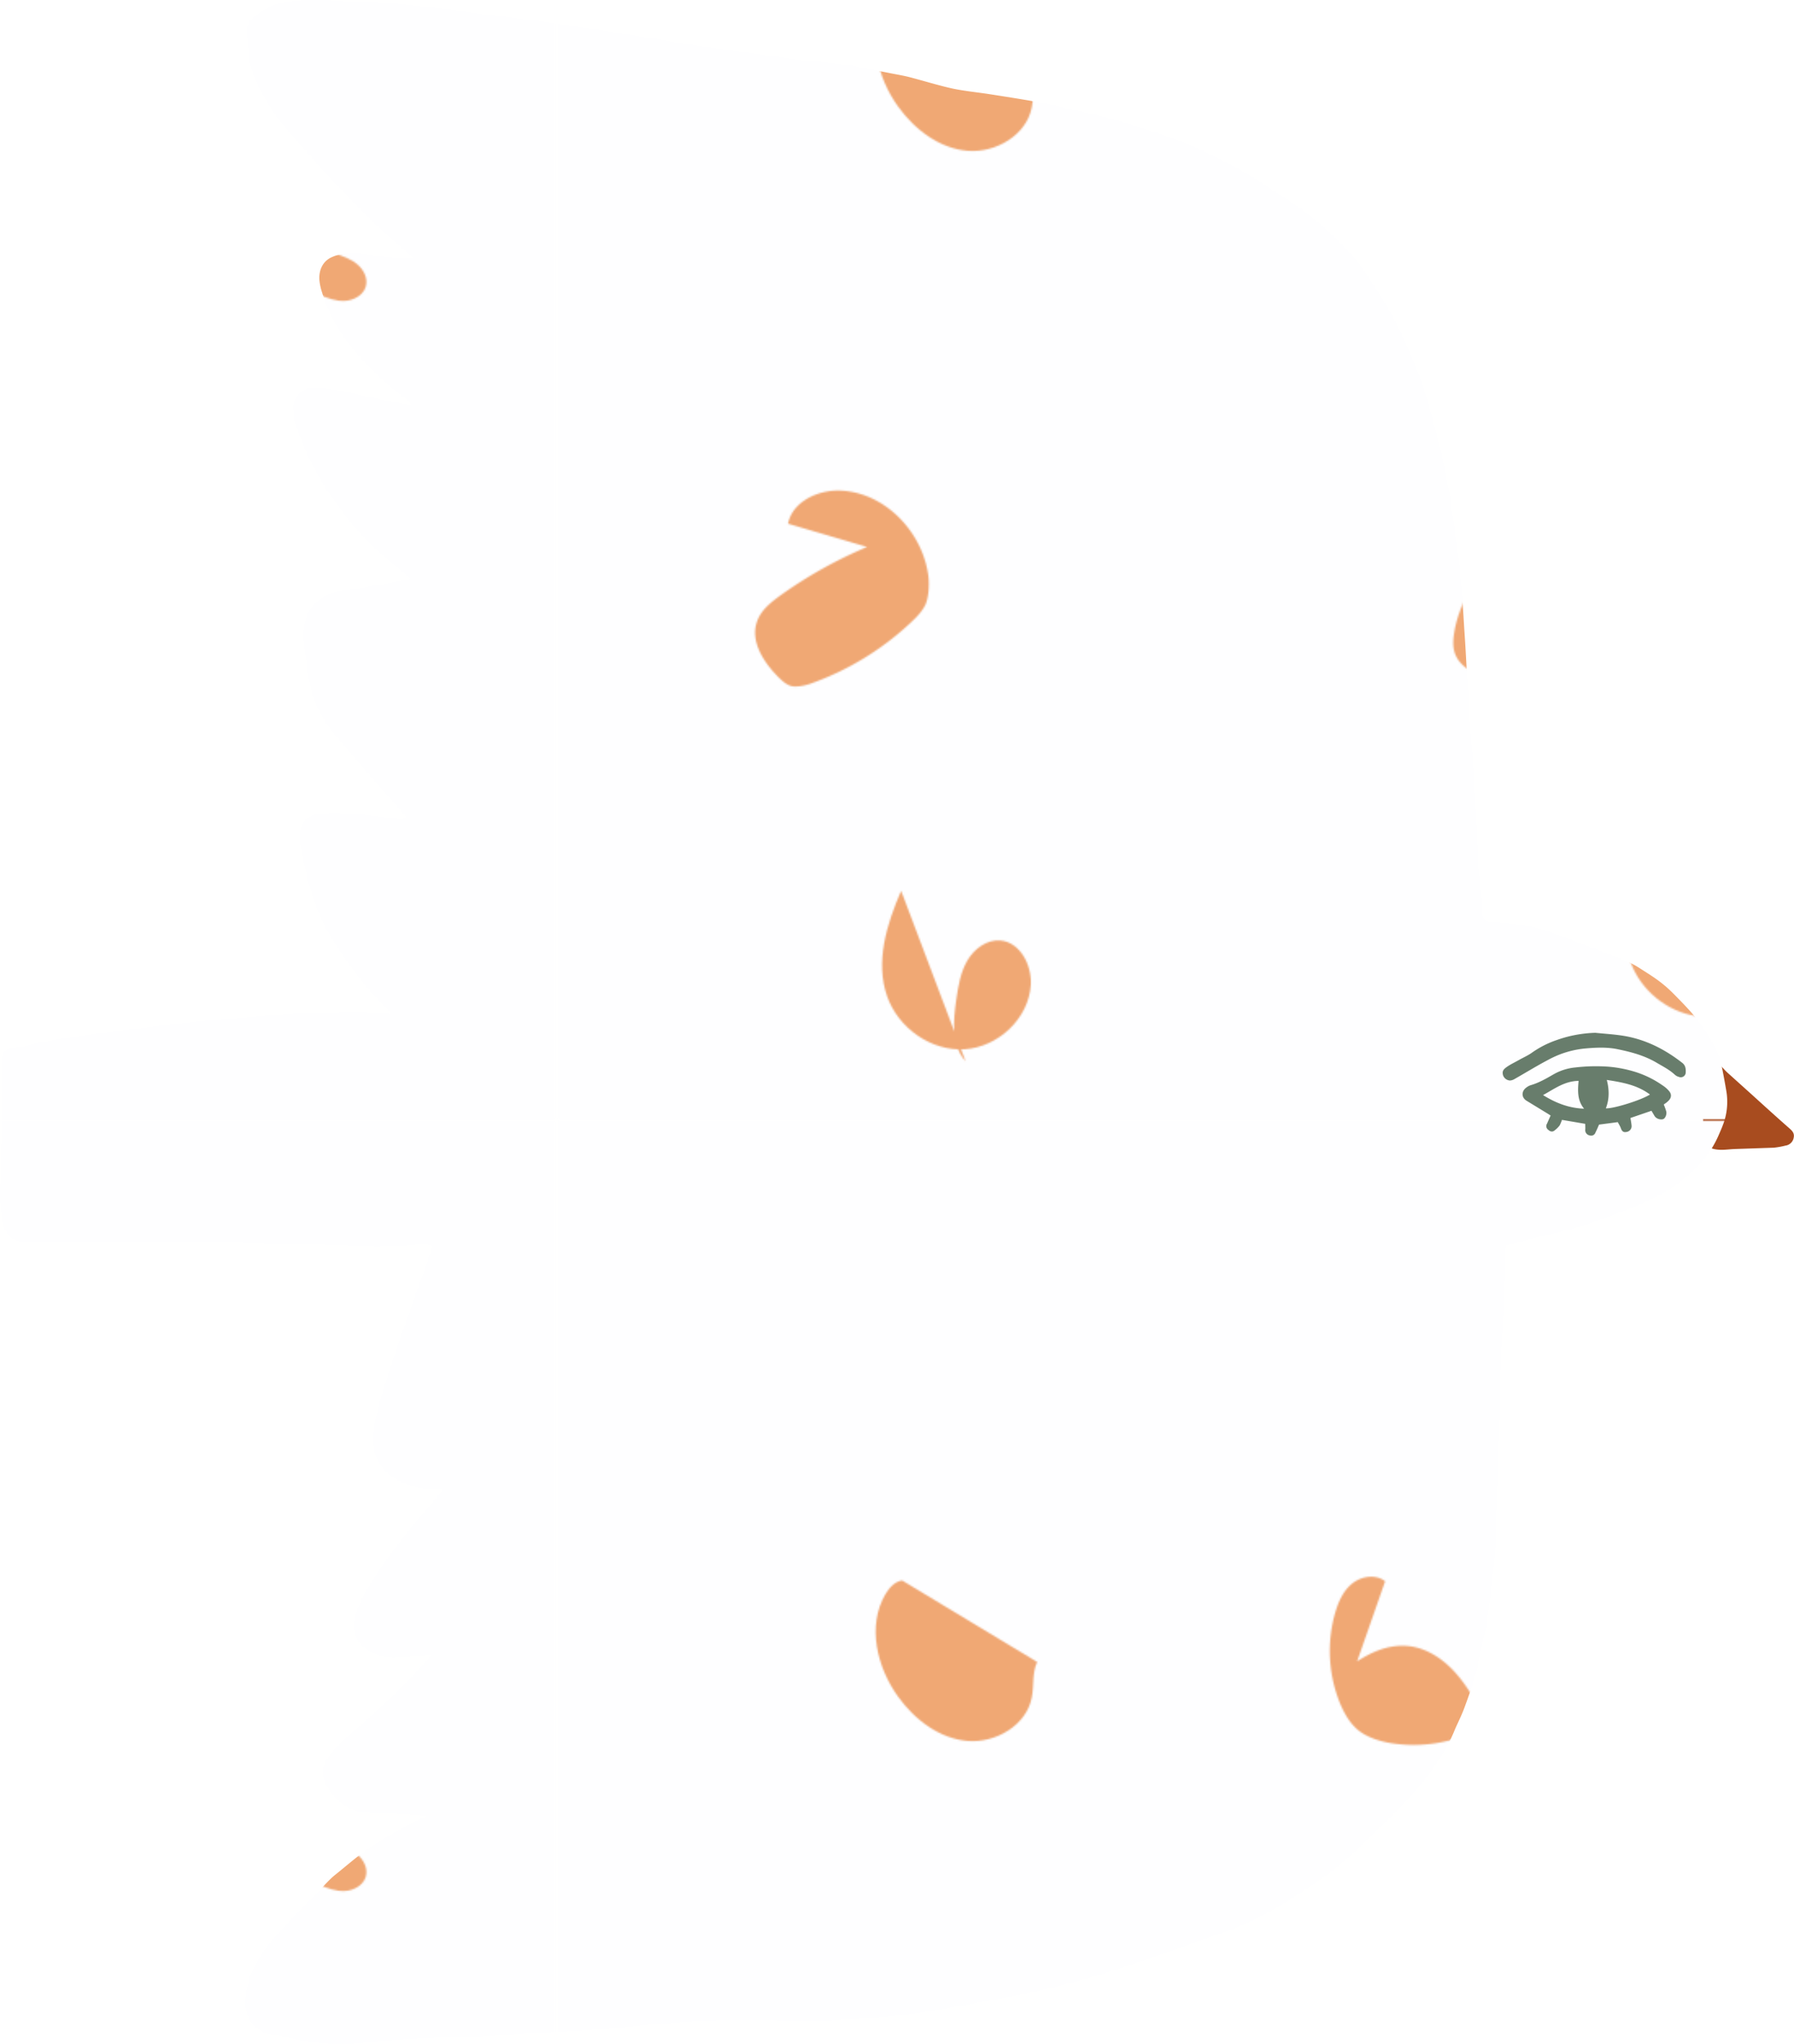<svg xmlns="http://www.w3.org/2000/svg" width="948" height="1080" viewBox="0.01 -0.031 947.963 1080.073" style=""><g><defs><pattern id="a" data-name="Íîâûé óçîð 9" width="926.2" height="976.08" patternTransform="matrix(.86 0 0 .86 6672.2 -248)" patternUnits="userSpaceOnUse" viewBox="0 0 926.2 976.1"><path fill="none" d="M0 0h926.2v976.08H0z"></path><path fill="#fefeff" d="M0 0h926.2v976.08H0z"></path><path d="M650.2 84.5c-4.1-5.3-12.5-2.4-18.3.9-9.8 5.5-19.7 11.1-27.7 18.9a63.3 63.3 0 0 0-.4 89.6c5.1 5.1 11.3 9.4 18.3 11s12.8.8 19-1c22.5-6.6 39.4-28.6 40-52s-15.3-46.3-37.4-53.9c-3.4-1.2-7.9-1.7-9.9 1.4-1.1 1.6-1 3.7-.7 5.6a98 98 0 0 0 6.2 25.5" fill="#f0a874"></path><path d="M508.7 282.9c-5.7-4.5-14.4-3.2-20.1 1.3s-8.7 11.5-10.7 18.5a85.4 85.4 0 0 0 3 54.9c2.6 6.3 6 12.4 11.2 16.7s12.8 6.8 19.9 8a88.6 88.6 0 0 0 55.4-9c1.3-.7 2.7-1.5 3.1-2.9s-.3-3.2-1.1-4.6c-5.4-9.8-10.9-19.7-18.6-27.9s-17.9-14.6-29.1-15.3-21.2 3.7-30.2 9.5" fill="#f0a874"></path><path d="M211.9 282.4c-4.6.7-8 4.6-10.3 8.5-11.3 19.4-5.2 44.9 7.9 63 10.2 14.1 25.4 25.7 42.7 27.1s36.2-9.7 39.4-26.8c1.4-7.2.1-15.1 3.3-21.7" fill="#f0a874"></path><path d="M612.4 585.5c-11.6 13.2-23.1 26.4-34.1 40.1-12.5 15.7-24.5 32.8-27.3 52.6-.6 4.1-.7 8.3.8 12.1 2.4 6.4 8.7 10.2 14.7 13.3a208.3 208.3 0 0 0 22.6 10.2c1.4.5 3 1 4.4.5a5.5 5.5 0 0 0 2.5-2.9 157.2 157.2 0 0 0 19.6-72.1c.1-2.6.1-5.3-1.2-7.5-3.1-5.3-11.5-4.5-15.7-.2s-5.2 10.8-6 16.8" fill="#f0a874"></path><path d="M749.6 429.2c2.1 9.5-3.5 21.3 3.4 28.1 2 2 4.7 3.1 7.3 4.1l20.1 7.9c5.1 2.1 10.4 4.1 15.8 3.9s11.3-3.2 13-8.4-1-10.5-4.9-13.9-9-5.1-13.9-6.8l-30.1-10.3c-5.6-1.9-11.7-3.9-17.3-1.7s-8.6 10.4-3.9 14.1" fill="#f0a874"></path><path d="M190.4 624.4a273.1 273.1 0 0 0-53.3 29.8c-5.8 4.2-11.9 9-14.3 15.9-4.4 12.1 3.9 25.1 13 34.2 2.3 2.3 4.8 4.6 7.8 5.5s8.1-.1 12-1.4a175.9 175.9 0 0 0 62.1-38c3.2-3 6.3-6.2 8.3-10.1s2.7-11.5 2.1-17.3c-3.1-27.3-26.5-52.1-54-53.2-13.8-.6-29.6 6.7-32.3 20.3" fill="#f0a874"></path><path d="M211.3 835.7c-8.9 20.5-16 43.7-8.6 64.8 6.8 19.5 27.1 33.9 47.8 32.5s39.3-19.1 40.5-39.7c.6-12.1-6.6-26-18.7-27.1-8.3-.7-16.1 5.1-20.3 12.3s-5.6 15.7-6.8 24c-1.9 13.1-3.2 28.1 5.7 37.9" fill="#f0a874"></path><path d="M731.3 802.6c-11.6-2-23.4-4.1-35.1-2.5s-23.4 7.3-29.3 17.5c-2.7 4.7-4 10-5.3 15.3-3.2 13.2-6.4 26.9-3.8 40.3 3.6 17.8 18 32.7 35.4 37.9s37 1.2 51.6-9.6c2.3-1.7 4.6-3.6 5.8-6.2 2.9-6.2-1.2-13.3-6-18.1-17.5-17.9-44.3-22.4-69.2-23.3" fill="#f0a874"></path></pattern></defs><g data-name="Layer 2"><path d="M900 591.1c0 3.2-.1 6.3 0 9.4s1.8 5.7 5.7 6.6 7.5.1 11.3 0l20.4-.7a43.4 43.4 0 0 0 6.1-1.1 5.1 5.1 0 0 0 4.4-4.4c.4-2.2-.9-3.5-2.4-4.8-6.6-5.8-13.1-11.7-19.6-17.6l-13.1-11.8c-1.1-1-2.1-2.2-3.2-3.3a4.3 4.3 0 0 0-4.9-1.1 4.1 4.1 0 0 0-2.8 3.8c-.8 8.3-1.5 16.7-2.3 25z" fill="#a84c1f"></path><path d="M796 658l17-4.3c6.2-1.5 12.5-2.9 18.6-4.6s9.8-3.1 14.6-4.8 10.1-3.7 15-5.7c10.6-4.3 21-9.1 29.7-16.6s14-14.1 17.9-23.6a64.4 64.4 0 0 0 2.4-6.1 34.2 34.2 0 0 0 1-16.2q-1.1-6.5-2.4-12.9c-1.2-5.9-4.2-11.1-7.2-16.2-4.8-8.3-11.4-15-18-21.7s-11.7-9.6-18.2-13.8-12.3-5.7-18.6-8.3c-8.1-3.2-16.2-6.2-24.4-9.2a95 95 0 0 0-33.4-6.6h-1.9c-3.2-.4-4.4-1.6-4.6-4.8-.6-6.8-.9-13.6-1.8-20.3-1.2-9.6-1.1-19.2-1.6-28.8-.6-11.8-.8-23.7-2.1-35.5-.8-7.1-1-14.3-1.5-21.5-.3-4.8-.7-9.6-1-14.5-.5-8.7-.9-17.5-1.5-26.3s-1.1-19.2-2-28.8-1.8-16.2-2.9-24.2-2.3-17-3.8-25.5c-2.2-12.3-5.1-24.5-8.5-36.6-1.8-6.6-3.6-13.1-5.9-19.5s-5.4-13.6-8.3-20.3c-2.2-4.8-4.4-9.7-7-14.3s-6.6-10.9-10-16.3c-2.3-3.6-4.7-7.2-7.2-10.6s-4.1-4.8-6.2-7.1a174.1 174.1 0 0 0-22.5-20.5c-6.9-5.2-14.3-9.7-21.6-14.5-3.4-2.3-7-4.4-10.6-6.5a66.5 66.5 0 0 0-5.8-3.3c-10.1-5.1-20.2-10.6-31-14.3l-13.4-4.5c-5.7-1.8-11.3-3.8-17-5.3-7.9-2.2-15.9-3.9-23.8-5.8-6.3-1.4-12.5-2.9-18.7-4-8.4-1.5-16.7-2.8-25.1-4.1-6.5-1-13.1-1.6-19.6-3s-15.3-4.1-23-6.1c-3.7-.9-7.6-1.5-11.4-2.3l-18.1-3.6c-3.2-.6-6.5-.8-9.7-1.2-7.6-.8-15.2-1.5-22.8-2.5l-28.9-4.1-12.8-1.6-18.3-2.8-16.4-2.7-19.1-3.2-25.8-3.7-14.6-2.1-15.6-2-18.7-2.3c-6.5-.9-13-2.1-19.6-2.7-11.9-1.1-23.7-2.6-35.7-2.7-6.5 0-13.1-.8-19.7-1s-10.7-.2-16 .2-11.1 1.4-16 4.1a46.1 46.1 0 0 0-7.2 5 8.5 8.5 0 0 0-3.3 7.8c.4 4.8.5 9.6 1.3 14.3 1.6 8.6 5.7 16.2 10.1 23.6 5.6 9.3 13 17.1 20.3 25.1 3.4 3.8 6.7 7.8 10.2 11.6 7.9 8.3 15.9 16.7 24.1 24.7 6.1 6 12.7 11.6 19.1 17.3l2.6 2.1c-.7.5-.9.8-1.1.8l-12.5-1c-5.8-.6-11.6-1.6-17.4-2a25.5 25.5 0 0 0-11.9 2.2c-4.7 2.1-7 7-6.4 12.6a30.2 30.2 0 0 0 1.3 5.8 84.8 84.8 0 0 0 13.8 26.9 156.8 156.8 0 0 0 19.4 20.5c3.6 3.3 7.6 6.2 11.5 9.3a9 9 0 0 1 2.6 3.1l-10.2-1.8c-7.8-1.6-15.7-3.5-23.6-5.1a138.4 138.4 0 0 0-15.7-2.4c-4.2-.3-8.2.8-10.9 4.5-1.3 1.8-2.4 3.8-2.2 6.1s.2 5.5 1.1 8c2.2 6 4.1 12 7 17.8 3.8 7.5 7.6 15 12.7 21.8 2.1 2.9 4.1 5.8 6.3 8.7a124.8 124.8 0 0 0 19.2 20.6c4.8 4.2 9.7 8.3 14.6 12.4l1.4 1.3-7.5 1.3-17.9 3.2c-4.6.7-9.2 1.3-13.7 2.2a22.6 22.6 0 0 0-10.3 5c-5.2 4.2-7 10-7.2 16.4a59.3 59.3 0 0 0 .5 9.4c1 6.9 2 13.9 3.3 20.8 1 5.4 3.7 10.1 6.3 14.9s6 8.6 9.4 12.6c6.2 7.3 12.5 14.6 18.8 21.8l13.8 15.5a17 17 0 0 1 1.8 2.6c-1.3 1.4-2.8.9-4.2.8-10.4-1.1-20.8-2.4-31.2-3.1a45 45 0 0 0-12.1 1c-5.8 1.2-8.5 5.2-8.6 11.5a36.6 36.6 0 0 0 1 8.1c1.4 6.4 2.8 12.7 4.5 18.9a103.1 103.1 0 0 0 11.6 27.1 228.5 228.5 0 0 0 19.7 27.1c3.5 4 7.3 7.8 10.9 11.7.1.1.1.4.2.9l-3-.3c-4-.2-8-.6-11.9-.6-9.8 0-19.5.1-29.2.5-7.1.2-14.2.8-21.3 1.4s-14.9 1.1-22.3 1.8-15.2 1.3-22.8 2.1l-28.4 3.5c-11.9 1.5-23.7 3-35.5 4.8-7.1 1.1-14 2.8-21 4.2-1.4.3-2.9.3-4.3.6-3.9.7-5.3 2.2-5.5 6.1s0 9.8-.1 14.7C.8 585 .7 595.5.5 606c-.1 6.9 0 13.8-.4 20.7a88.2 88.2 0 0 0 1 17.8 16.1 16.1 0 0 0 1.5 5.3c2.3 4.6 6.1 6.7 11.3 6.4q3.7-.3 7.5-.3c6.8.2 13.6.5 20.4.6 3.9.1 7.9-.2 11.8-.2l19.1.2h17.9c5 0 10 .1 15 0s10-.2 15-.1c6.7.1 13.4.5 20.1.6l25.4.6c10.6.2 21.1.7 31.7.9 6.4 0 12.7 0 19.1-.5 2.8-.2 5.5-.8 8.3-.5l3.1.7a11.9 11.9 0 0 1-.4 2.4l-3.9 11.2c-1.6 4.3-3.2 8.6-4.7 12.9s-1.8 5.8-2.9 8.7c-1.6 4.6-3.4 9.2-5 13.8-2.3 6.7-4.5 13.5-6.7 20.3-1.5 4.6-3.1 9.3-4.2 14.1-1.7 6.8-3.7 13.5-3.3 20.7.6 8.7 4.7 14.9 11.9 19.2a35.6 35.6 0 0 0 19.2 5 46.2 46.2 0 0 1 5.7.6l-4.7 5.9c-4.7 5.6-9.7 11-14.2 16.8-6.6 8.6-13.4 17.1-19 26.4-3 5.1-6.1 10.1-7.9 15.7a21.1 21.1 0 0 0-1.2 8.6c.5 5.6 3.9 9.5 8.7 12.2a24.8 24.8 0 0 0 12.1 3.1 145 145 0 0 0 14.7-.9l5.1-.5a20.5 20.5 0 0 1-1.2 2c-4.7 5.1-9.3 10.3-14.2 15.1s-10.7 10.3-16.2 15.2-10.4 8.9-15.3 13.6a54.6 54.6 0 0 0-8.3 9.7c-2.6 4-2.5 8.4-.2 12.8a28.6 28.6 0 0 0 7.9 9.7c3.1 2.4 6.7 4.4 10.7 4.8s10.1.8 15.1 1 12.9.6 19.5 1.2l-6.6 3.2a218.7 218.7 0 0 0-23.9 13.9c-6.3 4.3-11.9 9.3-17.8 14-3.1 2.5-5.8 5.7-8.7 8.6s-7.7 7.7-11.4 11.6c-7 7.4-14.3 14.5-19.6 23.2s-7.4 14.9-7.7 23.4c-.3 6.7 2.3 12.2 8.3 15.8a10.5 10.5 0 0 0 2.9 1.2l17.5 3.5c3.2.6 6.3 1.1 9.6 1.5s5.8.4 8.7.6h1.3c9.1.3 18.1-1.1 27.1-1.9 6.7-.6 13.4-.8 20.1-1.2l13.5-.4 15-.4c5.8-.3 11.7-.7 17.5-1.2 12-.9 24-1.3 36-1.9 8.1-.5 16.1-1.3 24.1-2l18.1-1.7c6.7-.6 13.4-1.2 20-1.4 10-.3 19.9-.4 29.9-.4 6.4 0 12.9.3 19.4.3h17.8c2.5 0 5-.3 7.5-.5 9.2-.7 18.4-1.3 27.5-2.1 6.5-.6 13-1.4 19.4-2.4 8.9-1.4 17.9-3.2 26.8-4.8s17.5-3.1 26.2-5 17.7-4.1 26.5-6.5 19.1-5.7 28.5-8.8c11.4-3.8 22.7-7.9 34-11.9l10.7-3.7a168.5 168.5 0 0 0 24.7-10.6c5.8-3 11.4-6.6 16.9-10.1s12-7.7 17.7-12 10.1-8.4 15-12.8 8.5-8.7 13-12.7c6.6-5.9 12.3-12.6 18.2-19.1s10.1-13.1 14.5-20.1a97.4 97.4 0 0 0 5.4-11.3c1.7-3.8 3.6-7.6 5-11.5 2.9-7.9 5.7-15.8 7.3-24 1.2-6.1 2.8-12 3.9-18.1.9-4.3 1.4-8.7 1.9-13.1 1-7.7 2-15.5 2.6-23.3s.6-13 .9-19.5.5-15.9.8-23.8.4-14.9.7-22.3l.6-17.2.6-24.5c.2-4.9.5-9.8.7-14.7.3-6.5.5-12.9.8-19.4s.5-14.2.8-21.3a14.3 14.3 0 0 1 .4-2.6z" fill="url(#a)"></path><path d="M819.4 589.4l-1.4-.9-11.3-6.9c-2.8-1.7-2.8-5.1-.1-7a7.8 7.8 0 0 1 2.2-1.2c4.5-1.3 8.4-3.6 12.4-5.9a28.6 28.6 0 0 1 11.3-3.5 93.3 93.3 0 0 1 17.5-.4 66.6 66.6 0 0 1 12.6 2.3 52.4 52.4 0 0 1 16 7.6 14.7 14.7 0 0 1 3.5 3.1c1.4 1.7 1.1 3.6-.5 5.1s-1.6 1.2-2.4 1.9a31.7 31.7 0 0 1 1.3 3.6c.4 1.6-.5 3.7-1.6 4.1s-3.5.1-4.6-1.7l-1.6-2.7-11.1 3.8c.2 1.5.5 2.8.6 4.2a3.1 3.1 0 0 1-2.8 3.2c-1.5.3-2.3-.4-2.8-1.8s-1.2-2.4-1.7-3.4l-9.9 1.3c-.6 1.4-1.2 2.8-1.9 4.2a2.4 2.4 0 0 1-3.1 1.5 2.8 2.8 0 0 1-2.3-2.9c.1-1 0-2.1 0-3.2l-12.3-2.1a21.3 21.3 0 0 1-1.2 2.9 12.8 12.8 0 0 1-2.6 2.6c-1.1 1-2.3.8-3.4-.2a2.4 2.4 0 0 1-.7-3.3l1.9-4.3zm29.7-18.8c1.4 5.5 1.3 10.3-.5 15 3.8.3 18.7-4.3 23.3-7.3-6.7-5-14.3-6.4-22.8-7.7zm-12 15.2c-3.6-4.3-3.4-9.4-2.9-14.7-7.5.1-12.7 4.2-18.8 7.5 6.9 4.3 13.8 6.9 21.7 7.2z" fill="#687d6c"></path><path d="M843 545.7a66.3 66.3 0 0 0-20.3 3.8 51.6 51.6 0 0 0-13.6 7c-2.1 1.4-4.4 2.4-6.5 3.6s-4.3 2.2-6.3 3.6-2.5 2.3-2.1 4.2a4.1 4.1 0 0 0 3.7 3 5.1 5.1 0 0 0 2.3-.7c6-3.4 11.8-7 17.9-10.2a50.6 50.6 0 0 1 19.3-6c5.6-.5 11.1-.8 16.6.2 7.5 1.5 14.9 3.4 21.6 7.4 3.2 1.9 6.6 3.6 9.4 6.2a5.2 5.2 0 0 0 2.2 1.2 2.6 2.6 0 0 0 3.6-2.3c.1-1.9-.1-3.8-1.8-5.1-9.2-7.2-19.4-12.4-31-14.3-4.9-.8-10-1.1-15-1.6z" fill="#687d6c"></path></g></g></svg>